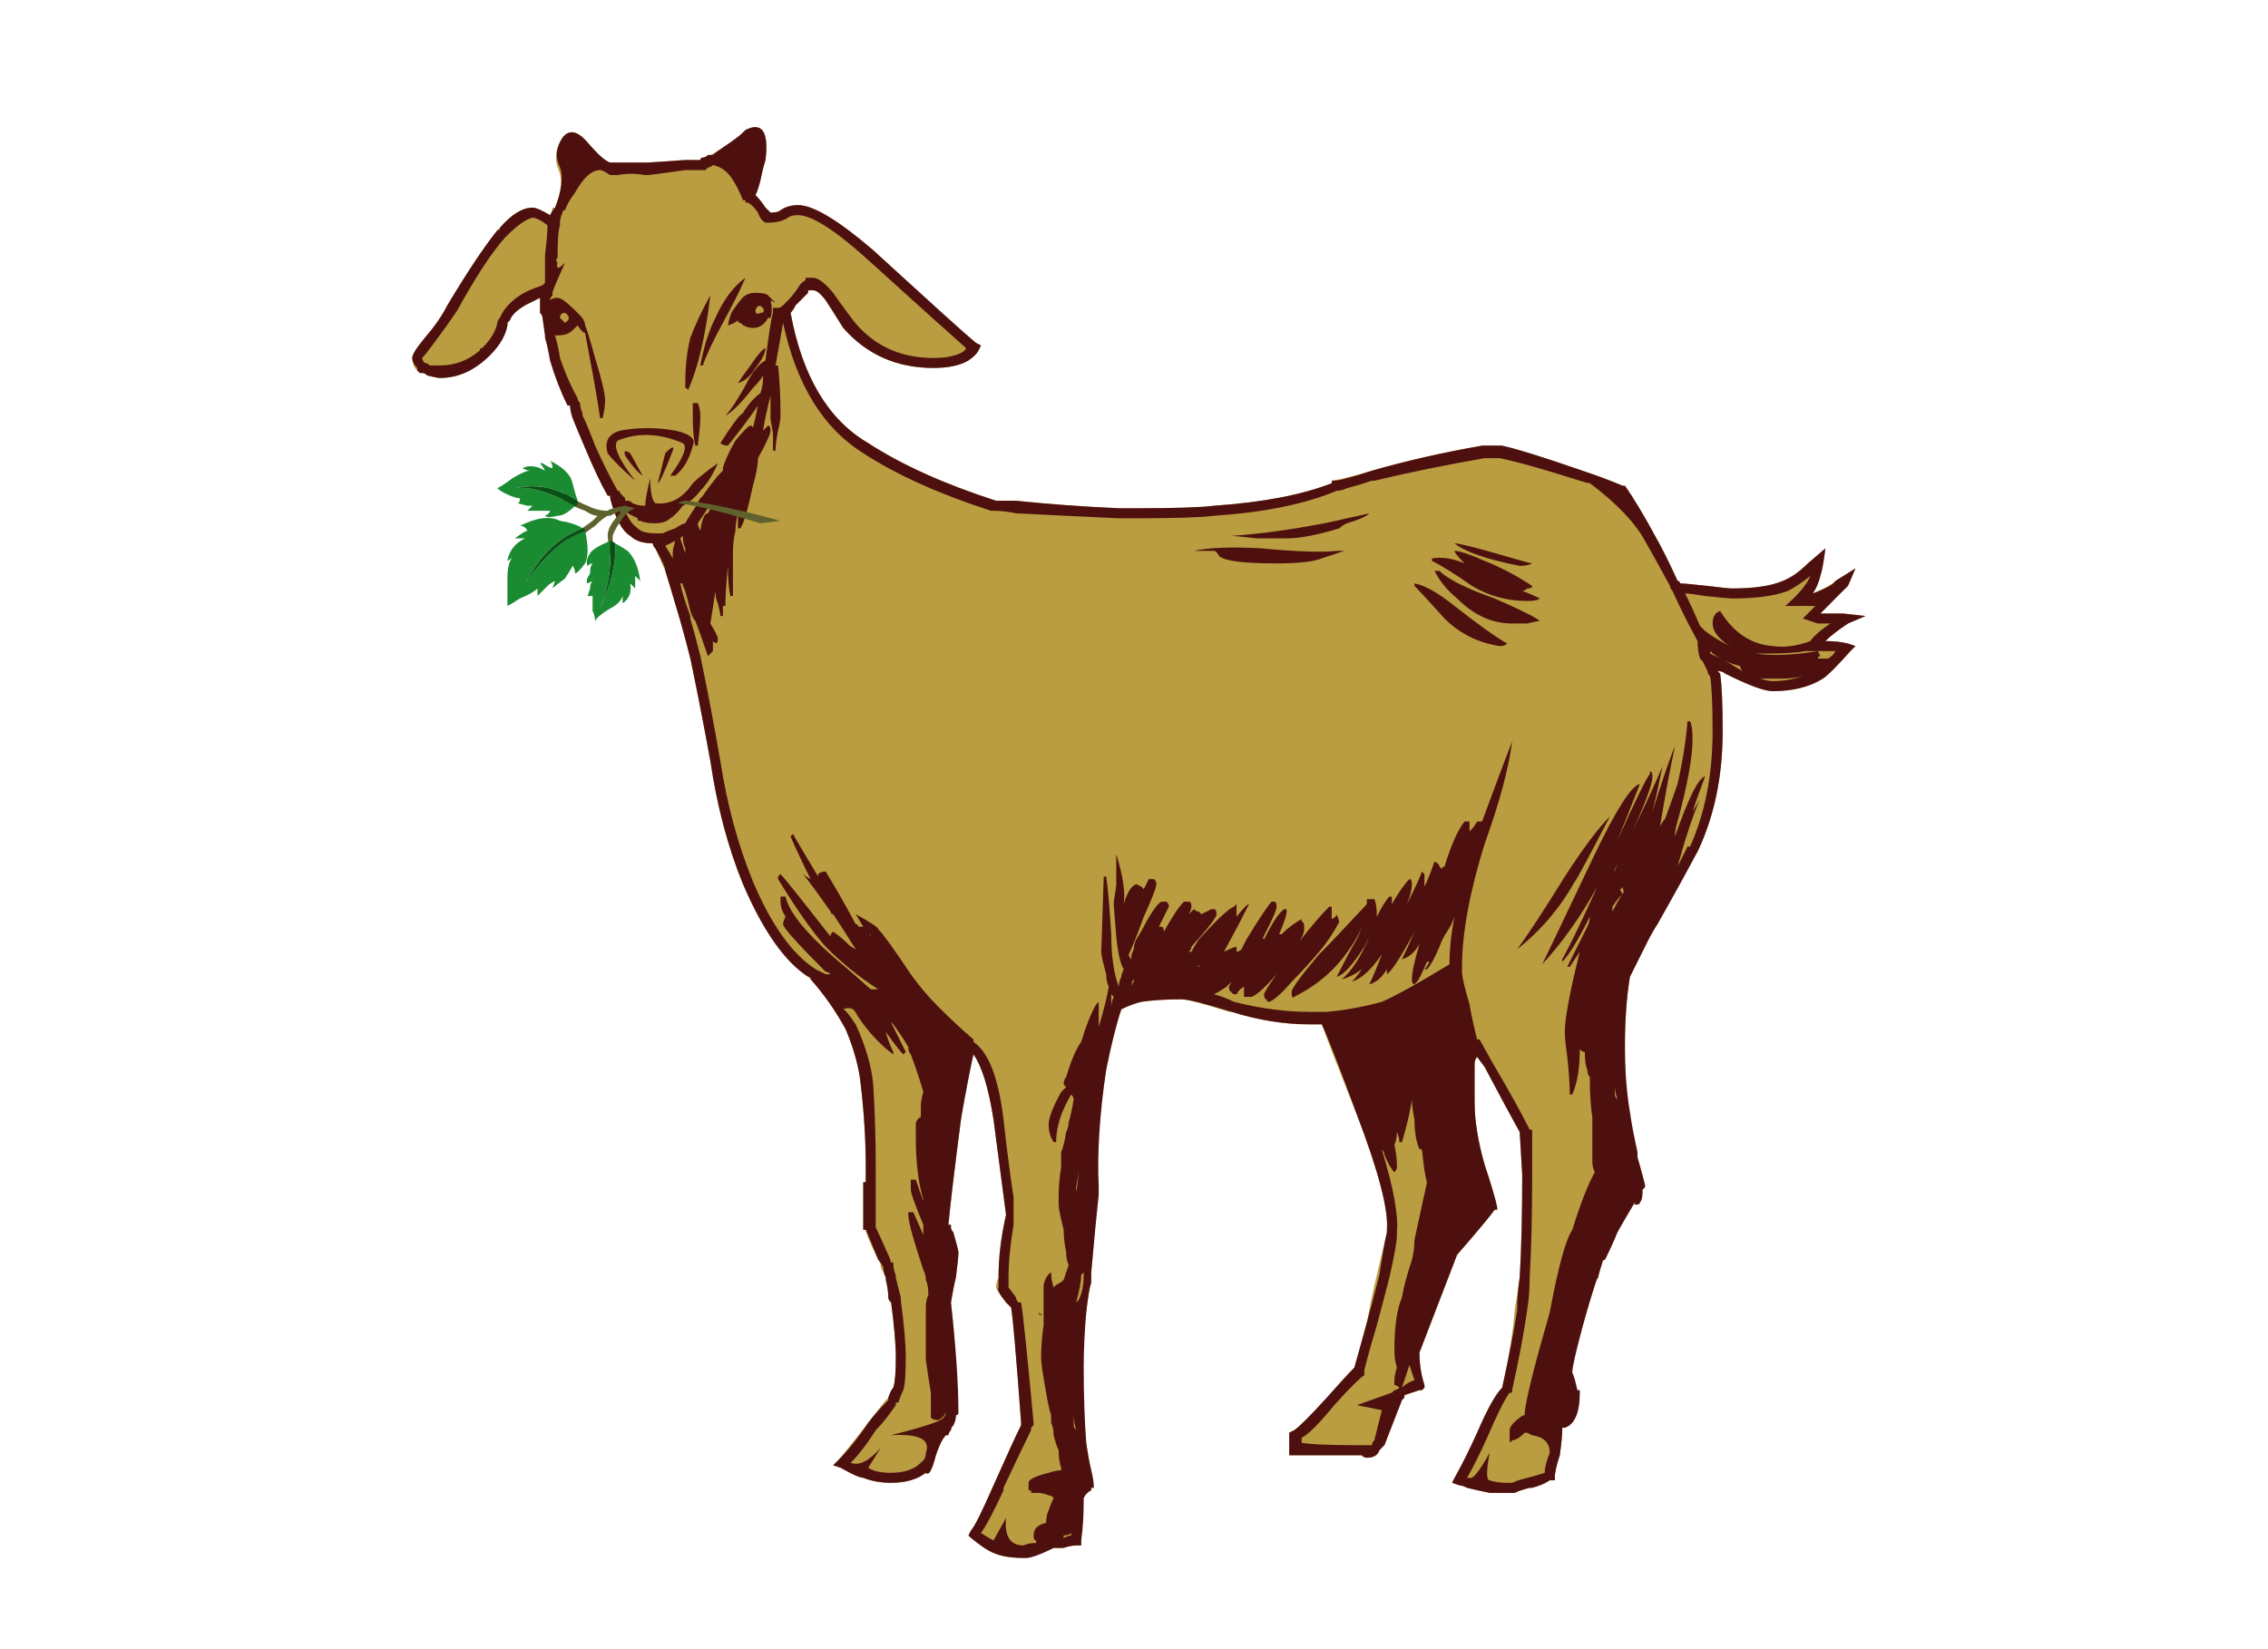 <?xml version='1.0' encoding='utf-8'?>
<svg xmlns="http://www.w3.org/2000/svg" enable-background="new 0 0 550 400" version="1.1" viewBox="0 0 550 400">
		<path d="m414.11 142.12c3.246 0.403 5.067 0.611 5.471 0.611 5.673 0 9.928-0.611 12.759-1.828 2.029-0.807 4.053-2.226 6.076-4.249l4.255-3.649c-0.403 3.24-0.808 5.471-1.217 6.688-0.403 1.62-1.009 3.039-1.821 4.249 2.836-1.21 4.658-2.225 5.471-3.038l4.86-3.039-1.822 4.255c-2.029 1.62-3.441 3.038-4.255 4.255-0.813 0.813-1.619 1.62-2.433 2.433h5.472l5.471 0.605-4.255 1.822c-2.433 1.62-4.255 3.038-5.471 4.254 2.029 0 3.851 0.202 5.471 0.605l1.822 0.611-1.217 1.216c-3.24 3.644-5.465 5.869-6.682 6.682-3.24 2.023-7.293 3.039-12.153 3.039-2.029 0-5.874-1.418-11.547-4.255-0.404-0.403-1.009-0.605-1.822-0.605l0.605 0.605c0.409 2.836 0.611 7.495 0.611 13.975 0 10.942-2.029 20.662-6.077 29.172-3.649 6.076-6.889 11.945-9.726 17.618-0.807 1.216-1.62 2.635-2.427 4.255-1.62 3.239-3.038 6.076-4.255 8.509-0.813 4.86-1.217 10.533-1.217 17.013 0 5.673 0.202 10.937 0.611 15.797 0.808 2.836 1.62 6.076 2.428 9.726v1.211c0.813 2.836 1.418 5.067 1.821 6.688v0.605l-0.605 0.611v0.604c0 1.217-0.201 2.023-0.605 2.434 0 0.403-0.409 0.605-1.216 0.605l-0.611-0.605c-1.211 2.023-2.427 4.456-3.644 7.287-0.813 2.029-1.821 4.254-3.038 6.688-0.403 0-0.605 0.201-0.605 0.605-0.409 1.216-0.813 2.634-1.217 4.254v-0.604c-1.216 3.643-2.433 7.696-3.649 12.152-1.62 6.076-2.629 9.72-3.038 10.937 0.409 0.807 1.015 2.226 1.828 4.255v0.605c0.403 4.859-0.611 7.696-3.038 8.509h-0.611c0 1.62-0.202 3.846-0.605 6.682-0.813 2.434-1.217 4.255-1.217 5.472v0.605h-1.216c-1.217 0.813-2.837 1.418-4.86 1.821-1.62 0.403-2.837 0.813-3.644 1.217h-6.076c-2.029-0.403-3.852-0.813-5.472-1.217-0.813-0.403-1.418-0.605-1.821-0.605l-1.822-0.611 0.605-1.21c1.62-2.837 3.441-6.486 5.472-10.942 2.427-5.667 4.456-9.316 6.076-10.937 1.62-7.293 2.629-13.571 3.038-18.835 0.403-2.433 0.807-5.067 1.211-7.897 0.409-6.89 0.611-15.191 0.611-24.917l-0.611-10.331c-2.023-3.644-4.86-8.907-8.504-15.797l-1.821-2.433c-0.41 0.409-0.611 1.015-0.611 1.827v9.115c0 4.456 0.813 9.518 2.433 15.19 1.62 4.86 2.635 8.302 3.038 10.325v0.611h-0.611c-0.807 1.217-3.845 4.86-9.114 10.937l-9.114 23.7c0 2.831 0.409 5.466 1.216 7.898v0.605l-0.605 0.611h-0.61c-1.211 0.403-2.428 0.807-3.644 1.21v0.611c-0.404 0-0.605 0.202-0.605 0.605l-4.255 10.937h-0.611c0 0.409-0.202 0.813-0.605 1.217-0.403 1.216-1.418 1.821-3.038 1.821-0.813 0-1.217-0.201-1.217-0.605h-17.617v-5.471l1.21-0.605c1.217-0.813 3.852-3.441 7.904-7.898 3.24-3.649 5.465-6.076 6.682-7.293 0.813-2.836 1.821-6.479 3.038-10.937 0.813-4.456 1.62-8.308 2.434-11.547 1.21-5.264 2.023-8.712 2.427-10.331v-0.605c0.403-4.86-2.023-14.177-7.293-27.949-4.86-12.153-7.696-19.446-8.504-21.879h-3.038c-6.076 0-12.354-1.009-18.841-3.038h-0.604c-6.48-2.023-10.331-3.038-11.548-3.038-3.644 0-6.884 0.201-9.72 0.61-1.62 0.404-3.24 1.009-4.86 1.822-1.216 3.644-2.433 8.504-3.649 14.58-2.023 10.942-2.629 20.46-1.822 28.561 0 0.403-0.202 1.015-0.605 1.821 0 3.649-0.403 9.928-1.216 18.841v2.427c-0.403 1.217-0.813 3.649-1.216 7.293-0.807 4.86-1.217 9.316-1.217 13.369 0 6.48 0.41 12.557 1.217 18.229 0.403 2.837 0.813 5.062 1.216 6.682 0 1.62 0.202 2.837 0.605 3.649v0.605h-0.605v0.611h-0.605c-0.409 0.403-0.813 1.009-1.216 1.821h-0.611v11.542h-1.21c-0.813 0-2.029 0.208-3.649 0.611h-1.821c-3.644 1.62-5.875 2.427-6.682 2.427h-0.611c-3.643 0-6.48-0.605-8.503-1.821-0.813-0.403-2.231-1.418-4.254-3.038l-0.611-0.605 0.611-1.217c0.807-0.813 2.635-4.456 5.465-10.937 3.246-7.293 5.471-12.152 6.688-14.586v-0.604c-1.217-16.609-2.029-25.926-2.433-27.956-0.403-0.403-0.807-0.807-1.216-1.21-1.62-2.029-2.427-3.246-2.427-3.649 0-0.808 0.202-1.62 0.605-2.427 0-4.866 0.611-9.928 1.822-15.191-0.807-6.076-1.822-13.773-3.039-23.096-1.21-7.696-2.83-12.96-4.86-15.796-1.216 3.644-2.225 8.913-3.038 15.796-1.62 12.563-2.635 21.066-3.038 25.522h0.611v0.611c0 0.403 0.202 0.807 0.605 1.211h-0.605c1.211 2.836 1.822 4.456 1.822 4.865 0 0.808-0.202 2.831-0.611 6.077-0.404 1.619-0.807 3.643-1.211 6.076 1.211 10.937 1.62 19.85 1.211 26.732v0.611c0 0.808-0.202 1.62-0.605 2.427-0.403 0.404-0.605 0.813-0.605 1.217-0.409 0.403-0.611 0.813-0.611 1.217h-0.605c-0.813 0.807-1.62 2.427-2.433 4.859-0.403 1.62-0.807 2.837-1.216 3.644-0.403 0.813-1.009 1.015-1.822 0.611-1.62 1.62-4.254 2.427-7.898 2.427-2.433 0-4.658-0.403-6.682-1.21-0.813 0-2.634-0.813-5.471-2.434l-1.821-0.604 1.216-1.217c2.023-2.433 4.457-5.471 7.287-9.114 1.216-1.62 2.635-3.442 4.254-5.472l0.611-0.605c0.403-1.216 0.807-2.029 1.21-2.433 0.41-1.217 0.611-3.644 0.611-7.293 0-3.24-0.403-7.898-1.216-13.975v0.611c-0.404-0.409-0.605-0.813-0.605-1.217 0-1.217-0.208-2.635-0.611-4.255v-0.604c-0.403-0.813-0.807-1.62-1.216-2.434 0-0.813-0.202-1.418-0.605-1.821-2.023-4.053-3.038-6.48-3.038-7.293h-0.605v-11.548h0.605v-3.644c0-6.479-0.403-13.168-1.216-20.051-0.404-4.053-1.62-8.51-3.644-13.369-2.433-4.457-5.27-8.51-8.509-12.153l-0.605-0.605c-5.673-3.649-10.937-11.144-15.802-22.483-3.644-8.913-6.278-18.841-7.898-29.777-1.62-8.913-3.24-17.215-4.86-24.911-0.813-3.24-1.62-6.278-2.433-9.115-2.023-6.889-3.24-10.937-3.643-12.153-0.404-0.813-1.217-2.635-2.433-5.471-0.404-0.403-0.605-0.807-0.605-1.216-2.433 0-4.254-0.605-5.471-1.822-2.023-1.217-3.644-4.255-4.86-9.115v-0.605h-0.605c-1.62-2.836-3.441-6.688-5.471-11.547-1.217-2.836-2.226-5.264-3.039-7.293-0.403-1.21-0.605-2.225-0.605-3.038h-0.611c-1.62-3.24-3.038-6.884-4.249-10.937-0.409-2.427-0.813-4.255-1.216-5.465v-0.611l-0.611-4.254c0-0.404-0.202-0.807-0.605-1.21v-3.65c-1.62 0.813-2.836 1.418-3.644 1.822-2.029 1.217-3.448 2.433-4.255 3.649v1.217c-0.813 2.427-2.231 4.86-4.254 7.287h-0.605c-3.246 3.649-7.091 5.471-11.547 5.471-0.404 0-1.418-0.202-3.039-0.605-0.403-0.41-0.813-0.611-1.216-0.611h-0.605l-1.216-1.216c-0.403-0.807-0.605-1.62-0.605-2.427 0-0.813 1.009-2.433 3.039-4.86 2.427-2.836 4.249-5.471 5.465-7.904 4.86-8.1 8.913-14.176 12.153-18.229l0.611-0.605c2.831-3.24 5.465-4.86 7.898-4.86 0.807 0 2.225 0.605 4.254 1.822 0.404-0.813 0.605-1.418 0.605-1.822h0.605c1.62-4.053 1.828-7.293 0.611-9.726-0.813-2.427-0.403-4.86 1.217-7.287 1.62-2.03 3.644-1.62 6.076 1.21 2.427 2.836 4.047 4.457 4.86 4.866h9.115c0.807 0 3.845-0.208 9.115-0.611h4.254c0-0.403 0.202-0.605 0.605-0.605 0.404 0 0.813-0.202 1.217-0.611h0.605c0.813-0.403 1.822-1.009 3.039-1.822 2.433-1.62 4.053-2.836 4.86-3.644l0.611-0.611c4.047-2.023 5.673 0.41 4.86 7.293-0.404 1.217-0.813 2.836-1.217 4.86-0.403 1.62-0.807 2.836-1.216 3.649 0.813 0.807 1.62 1.822 2.433 3.038 0.403 0.403 0.813 0.807 1.216 1.216 1.217 0 2.023-0.208 2.427-0.611 1.216-0.807 2.635-1.217 4.254-1.217 3.649 0 9.726 3.649 18.229 10.942 13.773 12.96 22.081 20.455 24.917 22.478l1.21 0.611-0.605 1.216c-0.404 0.807-1.217 1.62-2.433 2.427-2.023 1.216-4.86 1.822-8.503 1.822-8.913 0-16.206-3.24-21.879-9.72-2.023-3.24-3.442-5.471-4.249-6.682-1.217-1.62-2.231-2.433-3.039-2.433h-1.216v0.605l-3.038 3.038c-0.404 0.813-0.813 1.418-1.217 1.828 2.836 15.393 9.115 25.925 18.835 31.593 8.106 5.269 18.437 9.927 30.993 13.98h4.86c7.697 0.807 16.004 1.418 24.911 1.822h4.255c9.316 0 15.595-0.202 18.841-0.611 11.743-0.807 21.268-2.629 28.555-5.465v-0.611c2.433-0.403 5.673-1.21 9.726-2.427 8.503-2.433 17.416-4.457 26.732-6.077h4.255c4.053 0.807 10.734 2.836 20.051 6.077 3.649 1.216 6.89 2.427 9.727 3.644 2.427 2.836 5.062 6.889 7.897 12.153 1.62 2.836 3.442 6.48 5.472 10.937l0.605 0.611c0.799 1e-3 3.025 0.203 6.668 0.606z" clip-rule="evenodd" fill="#B89C3E" fill-opacity=".988" fill-rule="evenodd"/>
		<path d="m426.87 164.6c1.217 0.404 2.226 0.605 3.038 0.605 2.428 0 4.86-0.404 7.293-1.21-1.62 0.403-3.246 0.605-4.865 0.605h-5.466zm14.58-5.471c-0.403 0-0.605 0.208-0.605 0.611h2.434c0.807-0.403 1.418-1.015 1.821-1.822h-7.293c-2.023 0.404-5.264 0.605-9.72 0.605h-2.433c4.254 0.576 9.316 0.374 15.19-0.605l0.606 1.211zm-18.835 3.649c-0.403-0.403-0.604-0.813-0.604-1.216-1.508-0.374-2.926-0.884-4.255-1.519 0.688 0.344 1.299 0.653 1.821 0.914 1.217 0.807 2.226 1.418 3.038 1.821zm-7.897-4.86v0.605c0.913 0.457 1.821 0.86 2.735 1.216-1.086-0.473-1.994-1.079-2.735-1.821zm-9.115-14.586c-0.403-0.403-0.611-0.813-0.611-1.216-2.427-4.457-4.456-8.1-6.076-10.937-2.427-4.457-6.884-9.115-13.363-13.975-0.409 0-1.217-0.202-2.433-0.611-8.913-2.831-15.394-4.658-19.446-5.465h-3.644c-9.316 1.62-18.229 3.441-26.738 5.465h-0.605c-2.434 0.813-4.457 1.418-6.076 1.828-0.813 0.404-1.62 0.605-2.434 0.605-7.696 3.24-17.618 5.264-29.771 6.077-3.246 0.403-9.524 0.605-18.841 0.605h-4.255c-8.907-0.403-17.214-0.807-24.911-1.21-2.023-0.41-3.851-0.611-5.471-0.611h-0.605c-12.557-4.047-22.888-8.711-30.988-13.975-9.726-6.076-16.206-16.609-19.446-31.599-0.403 2.433-1.015 5.875-1.821 10.331h0.605c0.404 3.644 0.605 7.697 0.605 12.153 0 0.813-0.202 2.023-0.605 3.644-0.403 2.03-0.605 3.649-0.605 4.866h-0.611v-4.255c-0.404-2.029-0.605-3.24-0.605-3.649v-5.465c-0.813 3.24-1.418 6.077-1.822 8.503 0.404-0.403 0.807-0.807 1.21-1.21 0.41 0 0.611 0.403 0.611 1.21 0 0.813-1.015 3.039-3.038 6.688 0 1.62-0.404 3.845-1.216 6.682-1.217 5.673-2.226 9.115-3.039 10.331h-0.605v-3.644c-0.41 1.62-0.611 3.038-0.611 4.249-0.404 1.62-0.605 3.448-0.605 5.471v10.332h-0.611c-0.404-1.62-0.605-4.053-0.605-7.293-0.403 4.053-0.605 7.293-0.605 9.72h-0.611v2.433h-0.605c0-0.404-0.202-1.418-0.611-3.038-0.403-0.813-0.605-1.822-0.605-3.039-0.404 2.836-0.813 5.471-1.217 7.898 1.217 2.029 1.822 3.24 1.822 3.649 0 1.21-0.403 1.418-1.21 0.605v2.433l-1.216 1.21c-1.217-3.644-2.231-6.48-3.039-8.503-0.403-0.403-0.813-1.216-1.216-2.433-0.813-3.643-1.418-5.673-1.822-6.076v-0.605h-0.611c0.41 2.023 1.217 4.658 2.433 7.898v0.605c0.813 2.837 1.62 5.875 2.433 9.115 1.62 7.697 3.24 16.206 4.86 25.522 1.62 10.533 4.255 20.259 7.898 29.166 4.456 10.532 9.518 17.624 15.191 21.268 0.813 0.409 1.62 0.813 2.433 1.216h1.21c-0.404-0.403-0.807-0.604-1.21-0.604-6.89-6.89-10.332-10.735-10.332-11.548 0-0.403 0.202-1.009 0.605-1.822-0.807-1.216-1.216-2.433-1.216-3.644v-1.216h1.216c0.813 3.644 4.658 8.503 11.548 14.58 2.427 2.029 5.465 4.658 9.114 7.903h1.822c-4.456-2.836-8.711-6.284-12.758-10.331-3.246-3.649-7.091-9.114-11.548-16.407v-0.605l0.605-0.611c0.813 0.813 4.866 5.875 12.153 15.191v-0.605l0.611-0.611c1.216 0.813 2.427 1.828 3.643 3.038 0.404 0.41 1.015 0.813 1.822 1.217-2.023-3.24-3.845-6.076-5.465-8.504-0.404 0-0.611-0.207-0.611-0.61-2.831-4.048-5.062-7.086-6.682-9.115 0.403 0.403 1.015 0.813 1.822 1.217-2.024-4.053-3.644-7.495-4.86-10.331l0.605-0.605c0.41 0.807 2.433 4.255 6.077 10.331v-0.611c0.409-0.403 1.015-0.605 1.828-0.605 2.023 3.24 4.456 7.495 7.287 12.759 0.41 0 0.611 0.201 0.611 0.611h1.216l-1.828-3.039c3.649 2.024 5.471 3.24 5.471 3.644 1.217 1.217 3.852 4.86 7.898 10.937 2.029 2.837 4.254 5.472 6.688 7.898 2.831 2.837 5.667 5.472 8.503 7.904v0.605c3.649 2.433 6.077 8.711 7.293 18.834 0.813 7.293 1.62 13.571 2.433 18.841v6.681c-0.813 4.86-1.216 9.115-1.216 12.765v2.427l1.821 2.433c0 0.403 0.202 0.808 0.605 1.217h0.611c0.403 2.023 1.418 11.743 3.038 29.166v0.604l-0.611 0.611v0.605c-1.21 2.433-3.441 7.091-6.682 13.975v0.611c-2.433 5.264-4.254 8.705-5.471 10.325 1.217 0.813 2.231 1.418 3.038 1.828l3.039-5.472c-0.404 4.456 1.015 6.682 4.254 6.682 0.813-0.403 1.822-0.605 3.039-0.605v-0.604c-0.404 0-0.605-0.41-0.605-1.217 0-1.62 1.009-2.635 3.038-3.038 0-1.217 0.202-2.231 0.605-3.038 0.403-1.217 0.813-2.231 1.216-3.039-0.403-0.403-0.813-0.61-1.216-0.61-0.742-0.368-1.65-0.57-2.736-0.605h-1.519v-0.605h-0.605v-1.828c0-0.807 1.62-1.619 4.86-2.427 1.216-0.403 2.231-0.611 3.038-0.611v-0.605c-0.403-1.216-0.605-2.634-0.605-4.254-0.404-0.808-0.813-2.023-1.217-3.644 0-1.217-0.202-2.231-0.605-3.038v-1.822c-0.41-1.217-0.813-3.038-1.217-5.471-0.813-4.457-1.216-7.293-1.216-8.51 0-2.427 0.202-5.062 0.605-7.898v-9.72c0.409-1.62 1.015-2.635 1.828-3.038 0 1.217 0.202 2.427 0.605 3.644l0.605-0.605c0.813-0.403 1.418-0.813 1.828-1.217 0.403-1.216 0.807-2.433 1.21-3.644-0.403-0.813-0.605-1.827-0.605-3.038-0.404-2.029-0.605-3.851-0.605-5.471-0.813-3.24-1.216-5.264-1.216-6.076v-1.822c0-2.433 0.202-4.86 0.605-7.293v-3.644c0.404-0.813 0.813-2.433 1.217-4.865 0.403-0.808 0.605-1.62 0.605-2.428 0.41-1.216 0.813-3.038 1.216-5.471 0-0.403-0.202-0.808-0.605-1.217-2.433 4.053-3.649 7.904-3.649 11.548h-0.605c-0.813-1.217-1.216-2.635-1.216-4.255s1.015-4.255 3.038-7.898c0.404-0.403 0.813-0.813 1.217-1.216l-0.605-0.605c0-0.813 0.202-1.418 0.605-1.822 1.216-4.053 2.433-6.889 3.643-8.509 1.217-4.054 2.433-7.092 3.649-9.115l0.605-0.605v6.077c1.216-4.053 2.029-7.293 2.433-9.727-0.404-0.807-0.611-1.821-0.611-3.038-0.807-2.836-1.21-4.658-1.21-5.465l0.605-18.229h0.605c0.41 2.831 0.813 7.495 1.216 13.975 0 5.264 0.611 9.519 1.822 12.758 0-0.807 0.208-1.619 0.611-2.427 0-0.409 0.202-1.015 0.605-1.827-0.807-1.211-1.418-3.846-1.822-7.898-0.404-4.86-0.605-7.495-0.605-7.898v-0.605c0.404-2.433 0.605-3.851 0.605-4.254v-7.293c1.62 5.263 2.225 9.316 1.822 12.152 0.813-2.836 1.822-4.456 3.038-4.859l1.217 0.604 0.604 0.611c0.41-0.813 0.813-1.62 1.217-2.433h1.217s0.605 0.403 0.605 1.217c0 0.807-1.009 3.441-3.039 7.897-1.619 4.457-2.83 7.495-3.643 9.115 0 0.403 0.202 0.813 0.605 1.216v-0.61c0-0.404 0.208-1.009 0.611-1.822 0-0.807 0.202-1.62 0.605-2.427 0.813-1.217 1.62-2.635 2.433-4.255 1.62-2.837 2.837-4.456 3.644-4.86h1.217s0.605 0.404 0.605 1.211l-2.428 4.866h0.605c0.403 0 0.611 0.403 0.611 1.21 2.023-3.644 3.644-6.076 4.86-7.287h1.216c0.404 0 0.605 0.404 0.605 1.211 0 0.409-0.201 1.015-0.605 1.827 0.404-0.409 0.808-0.813 1.211-1.216 0.409 0.403 0.813 0.605 1.217 0.605l0.611 0.61c0.807-0.409 1.619-0.813 2.427-1.216h0.611c0.403 0 0.604 0.403 0.604 1.216 0 0.808-2.023 3.442-6.076 7.898 0 0.403-0.201 0.808-0.605 1.217h0.605c0.403-0.813 1.015-1.828 1.822-3.038 4.456-4.866 7.293-7.495 8.509-7.904l0.605-0.605v3.038c1.62-2.023 2.635-3.038 3.038-3.038-1.62 3.24-3.644 7.092-6.076 11.548 1.62-0.813 2.635-1.217 3.038-1.217v1.217c0.403 0 0.813-0.208 1.217-0.611 0.403-0.807 0.813-1.62 1.216-2.427 3.24-5.27 5.264-8.308 6.077-9.115h0.604c0.404 0 0.611 0.404 0.611 1.211 0 0.789-1.115 3.323-3.347 7.596l0.309 0.309c2.023-4.053 3.644-6.486 4.86-7.293h0.605v0.605c0 0.813-0.605 2.635-1.822 5.471h0.605c1.62-1.62 3.246-2.836 4.866-3.649v0.611c0.403 0 0.604 0.403 0.604 1.217v0.604c0 0.813-0.403 1.822-1.216 3.039 2.836-3.644 5.27-6.48 7.293-8.51h0.605v3.038c0.813-0.403 1.216-0.807 1.216-1.211l0.611 1.822c-1.217 2.427-2.836 4.86-4.866 7.293-2.427 2.83-4.658 5.264-6.682 7.287-2.433 2.836-4.255 4.456-5.471 4.865-0.403 0-0.605-0.207-0.605-0.61-0.403 0-0.605-0.404-0.605-1.217 0-0.403 1.009-2.023 3.038-4.86-2.836 3.24-4.865 5.068-6.076 5.472h-1.827v-2.434c-0.808 0.404-1.419 1.016-1.822 1.822-0.807 0-1.217-0.202-1.217-0.605-0.403 0-0.604-0.403-0.604-1.217l0.604-1.216c-0.403 0.409-0.807 0.813-1.21 1.216-1.217 0.813-2.231 1.419-3.038 1.822 1.62 0.409 3.239 1.015 4.859 1.827 6.48 1.62 12.557 2.428 18.229 2.428h4.255c4.456-0.403 8.907-1.217 13.363-2.428 3.649-1.619 9.115-4.658 16.407-9.114 0-3.649 0.404-7.494 1.217-11.548-0.403 1.217-1.015 2.434-1.821 3.644-0.813 1.217-1.419 2.434-1.822 3.649-1.216 2.837-2.231 4.658-3.038 5.466h-0.611c0.403-0.404 0.813-1.009 1.217-1.822h-0.605c-1.217 2.837-2.029 4.457-2.433 4.86l-0.605 0.611c-0.409 0-0.611-0.404-0.611-1.217 0-1.62 0.611-4.456 1.822-8.51-1.211 2.03-2.629 3.246-4.249 3.649 0.807-1.619 1.821-3.851 3.038-6.688-3.246 6.077-5.472 9.524-6.688 10.331v-1.216c-1.217 2.029-2.635 3.245-4.255 3.649 0.813-1.62 1.828-4.054 3.038-7.293-2.427 3.644-4.86 5.874-7.287 6.682 0.808-0.808 1.62-1.822 2.427-3.038-1.619 1.216-3.239 2.029-4.859 2.433 2.433-2.023 4.658-5.471 6.682-10.331-0.403 0.813-0.807 1.62-1.211 2.433-2.836 4.457-5.067 6.884-6.688 7.293 2.029-4.053 3.649-7.091 4.86-9.114 0.409-0.813 0.813-1.828 1.216-3.038-0.807 2.023-1.821 3.845-3.038 5.465-3.239 4.86-7.696 8.711-13.369 11.548-0.403 0.403-0.605 0-0.605-1.217 0-0.813 2.226-3.851 6.682-9.114 2.434-2.434 6.284-6.48 11.548-12.153v-1.217h1.822c0.403 0.813 0.611 2.231 0.611 4.255 1.21-2.433 2.225-4.053 3.038-4.859h0.604v1.821c1.62-2.836 3.039-4.859 4.255-6.076 0.403 0 0.605 0.403 0.605 1.217 0 1.216-0.403 2.836-1.217 4.859 2.03-4.053 3.246-6.682 3.649-7.898l0.605 0.605v3.038c0.813-1.62 1.62-3.644 2.434-6.076 0.807 0.403 1.216 0.813 1.216 1.217l0.605 0.605c0-0.404 0.202-0.605 0.605-0.605 1.62-5.264 3.246-8.913 4.865-10.937h1.211v2.426c0.813-0.807 1.418-1.62 1.828-2.427h1.21c2.837-7.697 5.27-14.183 7.293-19.446-0.807 6.48-3.038 14.788-6.682 24.911-3.649 11.75-5.471 21.678-5.471 29.777v1.217c0 1.216 0.61 3.845 1.821 7.897 0.409 2.434 1.015 5.264 1.828 8.51h0.604l3.039 5.465c4.053 6.89 7.091 12.354 9.114 16.408h0.605v10.937c0 9.726-0.202 18.027-0.605 24.917 0 2.83-0.202 5.465-0.605 7.897-0.813 5.673-2.029 12.153-3.649 19.446v0.605h-0.605c-1.216 1.619-3.038 5.263-5.471 10.937-1.62 3.649-3.24 6.889-4.86 9.726h0.605c0.813 0.403 2.433-1.62 4.866-6.076-0.813 4.456-0.813 6.682 0 6.682 1.21 0.403 2.629 0.604 4.248 0.604h1.217c0.813-0.403 2.029-0.807 3.649-1.21 1.62-0.409 3.038-0.813 4.249-1.217 0-1.217 0.409-2.836 1.217-4.859 0-2.434-1.419-3.852-4.255-4.255l-1.211-0.611h-0.611c-1.216 1.217-2.225 1.827-3.038 1.827-0.403 0.808-0.605 0.605-0.605-0.61v-1.822c0-0.813 0.808-1.821 2.428-3.038 0.409-0.403 0.813-0.605 1.216-0.605v-0.611c0.403-3.644 2.434-11.749 6.077-24.306 2.029-10.937 3.851-17.618 5.471-20.051 2.023-6.48 3.846-11.139 5.465-13.975-0.403-0.813-0.604-1.62-0.604-2.434v-10.935c-0.403-2.434-0.605-5.674-0.605-9.721-0.409-0.409-0.611-1.015-0.611-1.827-0.403-0.808-0.605-2.226-0.605-4.249-0.403 0-0.813-0.208-1.216-0.611 0 4.457-0.605 8.106-1.822 10.937h-0.611c0-2.427-0.201-5.465-0.605-9.114-0.403-2.831-0.604-4.86-0.604-6.077 0-3.239 1.21-9.72 3.644-19.439-0.813 1.211-1.62 2.427-2.434 3.644h-0.605l4.86-9.72c0.403-0.813 0.611-1.62 0.611-2.434-2.837 5.673-5.067 9.316-6.688 10.937v-0.605c2.029-3.649 4.859-9.518 8.509-17.624-4.053 7.293-8.509 13.571-13.369 18.841 0.813-1.62 5.062-10.533 12.758-26.738 5.27-10.937 8.913-16.61 10.942-17.013-2.184 5.572-4.005 10.129-5.471 13.672 4.521-9.993 7.156-15.358 7.898-16.105v-0.605c0.403 0 0.611 0.403 0.611 1.216 0 1.762-1.62 6.219-4.866 13.363 3.364-6.937 5.798-12.206 7.293-15.796-0.808 4.053-1.62 7.697-2.427 10.937 2.83-8.913 4.658-14.176 5.465-15.796-1.063 4.759-2.278 11.239-3.644 19.446 0.403-0.813 0.807-1.418 1.217-1.828 1.21-3.24 2.225-6.077 3.038-8.503 1.21-5.27 2.023-10.331 2.427-15.191h0.611c0.403 0.807 0.605 2.226 0.605 4.255 0 4.457-1.217 11.138-3.644 20.051-0.409 1.216-0.611 2.427-0.611 3.644 3.24-9.316 5.673-14.177 7.293-14.58-1.217 3.24-2.226 6.076-3.038 8.503 0.813-1.216 1.418-2.225 1.821-3.038-1.62 3.649-3.441 9.115-5.465 16.408 0.807-1.62 1.62-3.24 2.427-4.86h0.611c3.644-8.106 5.465-17.422 5.465-27.955 0-6.48-0.201-10.937-0.604-13.363-0.404-0.41-0.611-0.813-0.611-1.217-0.403-0.813-0.808-1.62-1.211-2.433l-0.611-0.605c-0.403-1.216-0.605-2.635-0.605-4.255-2.428-4.467-4.451-8.52-6.071-12.164zm9.719 7.899c0-1.62 0.611-2.635 1.822-3.039 3.246 5.27 7.494 8.106 12.764 8.51 2.837 0.403 5.875 0 9.115-1.217 0.807-1.216 2.427-2.634 4.859-4.254h-3.038l-3.644-1.217 3.038-3.038h-7.293c3.24-2.831 5.264-5.263 6.077-7.287-2.029 1.62-3.852 2.831-5.472 3.644-3.239 1.217-7.696 1.822-13.369 1.822-0.807 0-3.038-0.202-6.682-0.605-2.433-0.404-4.053-0.611-4.86-0.611 1.217 2.433 2.428 5.067 3.644 7.904 0.403 0.403 0.813 0.807 1.217 1.21 1.62 1.216 3.24 2.231 4.86 3.038 0.367 0.202 0.777 0.403 1.216 0.611-0.932-0.528-1.744-1.14-2.433-1.822-1.209-1.216-1.821-2.433-1.821-3.649zm-1.216-9.115c3.246 0.403 5.27 0.611 6.076 0.611 5.27 0 9.322-0.611 12.153-1.828 2.029-0.807 4.053-2.226 6.076-4.249l4.255-3.649c-0.403 3.24-0.808 5.471-1.217 6.688-0.403 1.62-1.009 3.039-1.821 4.249 3.239-1.21 5.067-2.225 5.471-3.038l4.86-3.039-1.822 4.255-4.255 4.255c-0.813 0.813-1.619 1.62-2.433 2.433h5.472l5.471 0.605-4.255 1.822c-2.433 1.62-4.255 3.038-5.471 4.254 2.029 0 3.851 0.202 5.471 0.605l1.822 0.611-1.217 1.216c-3.24 3.644-5.465 5.869-6.682 6.682-3.24 2.023-7.293 3.039-12.153 3.039-2.029 0-5.874-1.418-11.547-4.255-0.404-0.403-1.009-0.605-1.822-0.605l0.605 0.605c0.409 2.836 0.611 7.495 0.611 13.975 0 10.942-2.029 20.662-6.077 29.172-3.239 6.076-6.479 11.945-9.726 17.618-0.807 1.216-1.62 2.635-2.427 4.255-1.62 3.239-3.038 6.076-4.255 8.509-0.813 4.86-1.217 10.533-1.217 17.013 0 5.673 0.404 10.937 1.217 15.797 0.403 2.836 1.015 6.076 1.822 9.726v1.211c0.813 2.836 1.418 5.067 1.821 6.688v0.605l-0.605 0.611v0.604c0 1.217-0.201 2.023-0.605 2.434 0 0.403-0.409 0.605-1.216 0.605v-0.605c-1.217 2.023-2.635 4.456-4.255 7.287-0.813 2.029-1.821 4.254-3.038 6.688-0.403 0-0.605 0.201-0.605 0.605-0.409 1.216-0.813 2.634-1.217 4.254v-0.604c-1.216 3.643-2.433 7.696-3.649 12.152-1.62 6.076-2.427 9.72-2.427 10.937 0.403 0.807 0.807 2.226 1.217 4.255h0.605v0.605c0 4.859-1.217 7.696-3.644 8.509h-0.611c0 1.62-0.202 3.846-0.605 6.682-0.813 2.434-1.217 4.255-1.217 5.472v0.605h-1.216c-1.217 0.813-2.635 1.418-4.255 1.821h-0.605c-1.62 0.403-2.837 0.813-3.644 1.217h-6.076c-2.029-0.403-3.852-0.813-5.472-1.217-0.813-0.403-1.418-0.605-1.821-0.605l-1.822-0.611 0.605-1.21c1.62-2.837 3.441-6.486 5.472-10.942 2.427-5.667 4.456-9.316 6.076-10.937 1.62-7.293 2.83-13.571 3.644-18.835 0-2.433 0.201-5.067 0.605-7.897 0.409-6.89 0.611-15.191 0.611-24.917l-0.611-10.331c-2.023-3.644-4.86-8.907-8.504-15.797l-1.821-2.433c-0.41 0.409-0.611 1.015-0.611 1.827v9.115c0 4.456 0.813 9.518 2.433 15.19 1.62 4.86 2.635 8.302 3.038 10.325v0.611h-0.611c-0.807 1.217-3.845 4.86-9.114 10.937l-9.114 23.7c0 2.831 0.409 5.466 1.216 7.898v0.605l-0.605 0.611h-0.61c-1.211 0.403-2.428 0.807-3.644 1.21v0.611l-0.605 0.605-4.255 10.937c-0.403 0.409-0.813 0.813-1.217 1.217-0.403 1.216-1.418 1.821-3.038 1.821-0.403 0-0.813-0.201-1.217-0.605h-17.617v-5.471l1.21-0.605c1.217-0.813 3.852-3.441 7.904-7.898 3.24-3.649 5.465-6.076 6.682-7.293 0.813-2.836 1.821-6.479 3.038-10.937 1.217-4.456 2.226-8.308 3.038-11.547 0.813-5.264 1.419-8.712 1.822-10.331v-0.605c0.403-4.86-2.023-14.177-7.293-27.949-4.457-12.153-7.287-19.446-8.504-21.879h-3.038c-6.076 0-12.354-1.009-18.841-3.038-6.479-2.023-10.532-3.038-12.152-3.038-3.644 0-6.884 0.201-9.72 0.61-1.62 0.404-3.24 1.009-4.86 1.822-1.216 3.644-2.433 8.504-3.649 14.58-1.62 10.942-2.225 20.46-1.822 28.561v1.821c-0.403 3.649-1.009 9.928-1.822 18.841v2.427c-0.403 1.217-0.813 3.649-1.216 7.293-0.404 4.86-0.605 9.316-0.605 13.369 0 6.48 0.202 12.557 0.605 18.229 0.403 2.837 0.813 5.062 1.216 6.682s0.605 2.837 0.605 3.649v0.605h-0.605v0.611c-0.813 0.403-1.418 1.009-1.822 1.821v0.605c0 3.649-0.202 6.89-0.611 9.727v1.21h-1.21c-0.813 0-1.828 0.208-3.038 0.611h-2.433c-3.24 1.62-5.471 2.427-6.682 2.427h-0.611c-3.643 0-6.48-0.605-8.503-1.821-0.813-0.403-2.231-1.418-4.254-3.038l-0.611-0.605 0.611-1.217c0.807-0.813 2.635-4.456 5.465-10.937 3.246-7.293 5.471-12.152 6.688-14.586v-0.604c-1.217-16.609-2.029-25.926-2.433-27.956-0.403-0.403-0.807-0.807-1.216-1.21-1.62-2.029-2.226-3.246-1.822-3.649v-2.427c0-4.866 0.611-9.928 1.822-15.191-0.807-6.076-1.822-13.773-3.039-23.096-1.21-7.696-2.83-12.96-4.86-15.796-0.807 3.644-1.822 8.913-3.038 15.796-1.62 12.563-2.635 21.066-3.038 25.522h0.611v0.611c0 0.403 0.202 0.807 0.605 1.211 0.813 2.836 1.216 4.456 1.216 4.865 0 0.808-0.202 2.831-0.611 6.077-0.404 1.619-0.807 3.643-1.211 6.076 1.211 10.937 1.822 19.85 1.822 26.732 0 0.403-0.202 0.611-0.611 0.611 0 0.808-0.202 1.62-0.605 2.427-0.403 0.404-0.605 0.813-0.605 1.217-0.409 0.403-0.611 0.813-0.611 1.217h-0.605c-0.813 0.807-1.62 2.427-2.433 4.859-0.403 1.62-0.807 2.837-1.216 3.644-0.403 0.813-0.807 1.015-1.21 0.611-2.029 1.62-4.866 2.427-8.509 2.427-2.433 0-4.658-0.403-6.682-1.21-0.813 0-2.634-0.813-5.471-2.434l-1.821-0.604 1.216-1.217c2.427-2.433 4.86-5.471 7.287-9.114 1.216-1.62 2.836-3.442 4.866-5.472v-0.605c0.403-1.216 0.807-2.029 1.21-2.433 0.41-1.217 0.611-3.644 0.611-7.293 0-3.24-0.403-7.898-1.216-13.975v0.611c-0.404-0.409-0.605-0.813-0.605-1.217 0-1.217-0.208-2.635-0.611-4.255v-0.604c-0.403-0.813-0.605-1.62-0.605-2.434-0.404-0.813-0.813-1.418-1.217-1.821-1.62-4.053-2.635-6.48-3.038-7.293h-0.605v-11.548h0.605v-3.644c0-6.479-0.403-13.168-1.216-20.051-0.404-4.053-1.62-8.51-3.644-13.369-2.433-4.457-5.27-8.51-8.509-12.153 0-0.403-0.202-0.605-0.605-0.605-5.673-3.649-10.937-11.144-15.802-22.483-3.644-8.913-6.278-18.841-7.898-29.777-1.62-8.913-3.24-17.215-4.86-24.911-0.813-3.24-1.62-6.278-2.433-9.115-2.023-6.889-3.24-10.937-3.643-12.153 0-0.813-0.813-2.635-2.433-5.471-0.404-0.403-0.605-0.807-0.605-1.216-2.433 0-4.254-0.605-5.471-1.822-2.023-1.217-3.644-4.255-4.86-9.115v-0.605h-0.605c-1.62-2.836-3.441-6.688-5.471-11.547-1.217-2.836-2.226-5.264-3.039-7.293-0.403-1.21-0.605-2.225-0.605-3.038h-0.611c-1.62-3.24-3.038-6.884-4.249-10.937-0.409-2.427-0.813-4.255-1.216-5.465v-0.611l-0.611-4.254c0-0.404-0.202-0.807-0.605-1.21v-3.65c-1.62 0.813-2.836 1.418-3.644 1.822-2.029 1.217-3.246 2.433-3.649 3.649l-0.605 0.605v0.611c-0.403 2.427-1.822 4.86-4.254 7.287-3.644 3.649-7.697 5.471-12.153 5.471-0.404 0-1.418-0.202-3.039-0.605-0.403-0.41-0.813-0.611-1.216-0.611h-0.605l-0.611-0.605v-0.611c-0.807-0.807-1.211-1.62-1.211-2.427 0-0.813 1.009-2.433 3.039-4.86 2.427-2.836 4.249-5.471 5.465-7.904 4.86-8.1 8.913-14.176 12.153-18.229 0.403 0 0.611-0.202 0.611-0.605 2.831-3.24 5.465-4.86 7.898-4.86 0.807 0 2.225 0.605 4.254 1.822 0.404-0.813 0.807-1.418 1.211-1.822 1.62-4.053 2.029-7.293 1.216-9.726-1.216-2.427-1.009-4.86 0.611-7.287 1.62-2.03 3.644-1.62 6.076 1.21 2.427 2.836 4.249 4.457 5.465 4.866h9.115c0.403 0 3.442-0.208 9.115-0.611h3.649c0-0.403 0.202-0.605 0.605-0.605 0.404 0 0.813-0.202 1.217-0.611h1.216c0.403-0.403 1.21-1.009 2.427-1.822 2.433-1.62 4.053-2.836 4.86-3.644l0.611-0.611c4.047-2.023 5.673 0.41 4.86 7.293-0.404 1.217-0.813 2.836-1.217 4.86-0.403 1.62-0.807 2.836-1.216 3.649 0.813 0.807 1.62 1.822 2.433 3.038 0.403 0.403 0.813 0.807 1.216 1.216 1.217 0 2.023-0.208 2.427-0.611 1.216-0.807 2.635-1.217 4.254-1.217 3.649 0 9.726 3.649 18.229 10.942 14.182 12.96 22.484 20.455 24.917 22.478l1.21 0.611-0.605 1.216c-0.404 0.807-1.217 1.62-2.433 2.427-2.023 1.216-4.86 1.822-8.503 1.822-8.913 0-16.206-3.24-21.879-9.72-2.023-3.24-3.442-5.471-4.249-6.682-1.217-1.62-2.231-2.433-3.039-2.433h-1.216v0.605l-3.038 3.038c-0.404 0.813-0.813 1.418-1.217 1.828 2.836 15.393 9.115 25.925 18.835 31.593 8.106 5.269 18.437 9.927 30.993 13.98h4.86c7.697 0.807 16.004 1.418 24.911 1.822h4.255c9.316 0 15.595-0.202 18.841-0.611 11.743-0.807 21.268-2.629 28.555-5.465v-0.611c1.216 0 2.433-0.202 3.649-0.605 1.619-0.404 3.643-1.015 6.076-1.822 8.503-2.433 17.416-4.457 26.732-6.077h4.866c3.644 0.807 10.123 2.836 19.439 6.077 3.649 1.216 6.89 2.427 9.727 3.644h0.604c2.03 2.836 4.457 6.889 7.293 12.153 1.62 2.836 3.442 6.48 5.472 10.937 0.403 0 0.605 0.208 0.605 0.611 0.81 2e-3 3.036 0.204 6.679 0.607zm-53.471-8.503c6.89 2.023 10.533 3.038 10.937 3.038-0.808 0.404-1.822 0.605-3.038 0.605-8.101-1.62-13.364-3.442-15.797-5.471 0.813 0 3.441 0.611 7.898 1.828zm-11.542 4.86c2.023 2.023 6.48 4.255 13.363 6.682 6.486 2.836 10.13 4.658 10.942 5.471-0.409 0-1.418 0.202-3.038 0.605h-3.649c-4.859 0-9.316-2.023-13.369-6.077-2.427-2.023-4.249-4.254-5.465-6.682h1.216zm-6.076 3.038c2.427 0.404 5.667 2.226 9.72 5.465 5.673 4.457 9.928 7.495 12.758 9.115-0.403 0.41-1.008 0.611-1.821 0.611-5.264-0.813-9.72-3.039-13.369-6.688-3.644-4.047-6.076-6.682-7.287-7.898v-0.605zm4.249-6.076c2.433-0.404 5.067 0 7.903 1.216-1.619-1.62-2.433-2.635-2.433-3.038 1.217 0 3.644 0.807 7.293 2.427 4.047 1.62 7.898 3.649 11.542 6.077 0 0.403-0.403 0.611-1.211 0.611-0.409 0.403-0.813 0.605-1.216 0.605 1.216 0.404 2.634 1.015 4.254 1.822-0.409 0.404-1.418 0.611-3.038 0.611-4.866 0-9.322-1.216-13.369-3.649-4.053-2.836-7.293-4.86-9.726-6.077v-0.605zm44.967 74.133c-0.214 0.415-0.415 0.818-0.605 1.211-0.112 0.338-0.214 0.641-0.309 0.913 0.369-0.694 0.671-1.4 0.914-2.124zm1.52 6.682l-0.303-1.217c0 0.404-0.202 0.611-0.611 0.611l0.611 1.211c0.154-0.148 0.255-0.356 0.303-0.605zm-2.736 4.86c0.813-1.62 1.62-3.039 2.434-4.255-0.813 0.813-1.62 1.827-2.434 3.038v1.217zm-23.089 9.115c2.433-3.24 6.278-9.114 11.548-17.618 4.456-6.89 8.1-11.75 10.937-14.586-5.27 10.13-8.106 15.393-8.51 15.797-3.644 6.485-8.302 11.951-13.975 16.407zm-190.19-154.95c0.807-1.217 1.418-2.023 1.822-2.427 0.813-1.216 2.023-1.828 3.644-1.828s2.635 0.208 3.038 0.611c0.41 0.403 0.813 0.807 1.217 1.216l0.611 0.605-1.217-0.605c0.404 1.62 0.404 3.039 0 4.249h-0.611c-0.807 1.62-2.023 2.433-3.643 2.433-1.217 0-2.226-0.403-3.039-1.216-0.403 0-0.605-0.202-0.605-0.605-0.41 0.404-1.217 0.807-2.433 1.217 0.403-2.03 0.813-3.246 1.216-3.65zm-40.714 0.612c-0.813 0-1.216 0.403-1.216 1.21l1.216 1.216c1.217-0.807 1.217-1.62 0-2.426zm-7.897-23.096c-1.62 0.41-3.649 1.828-6.077 4.255l-0.611 0.611c-3.24 3.644-7.085 9.518-11.542 17.618-1.62 2.433-3.649 5.27-6.076 8.509-1.217 1.62-2.03 2.635-2.433 3.038 0 0.404 0.202 0.807 0.611 1.217 0.403 0 0.807 0.202 1.21 0.605h2.433c3.643 0 6.889-1.216 9.72-3.644 0-0.409 0.208-0.611 0.611-0.611 2.023-2.024 3.24-4.047 3.644-6.077 0-0.403 0.202-0.807 0.611-1.216 0.807-2.023 2.427-3.845 4.86-5.465 1.216-0.813 3.038-1.62 5.465-2.433l0.611-0.605v-6.688c0.404-3.24 0.605-5.667 0.605-7.287-1.619-1.216-2.835-1.827-3.642-1.827zm103.9 32.815c0.813-0.403 1.216-0.813 1.216-1.216-3.24-2.836-11.34-10.124-24.306-21.873-7.696-6.889-13.167-10.331-16.408-10.331-1.216 0-2.023 0.202-2.427 0.605-1.217 0.813-2.836 1.217-4.866 1.217h-0.605c-0.813-0.404-1.418-1.217-1.822-2.427-0.813-1.216-1.62-2.029-2.433-2.433h-0.605v-0.605h-0.611c-0.807-2.029-1.62-3.649-2.427-4.866-1.216-2.024-2.836-3.24-4.86-3.644-0.409 0.403-0.813 0.605-1.216 0.605l-0.611 0.611h-4.86c-5.673 0.807-8.711 1.216-9.115 1.216h-0.605c-2.433-0.409-4.658-0.409-6.688 0h-1.822c-1.216-0.813-2.023-1.216-2.427-1.216-2.03 0-4.053 1.822-6.077 5.465-1.216 1.62-2.029 3.038-2.433 4.255-0.403 0-0.605 0.202-0.605 0.611-0.41 0.807-0.611 1.62-0.611 2.427v0.611c-0.403 1.21-0.605 3.845-0.605 7.898-0.403 0.403-0.403 0.807 0 1.216-0.403 1.62 0.202 1.62 1.822 0-2.023 4.457-3.038 6.884-3.038 7.287v0.611c-0.403 0.403-0.605 0.807-0.605 1.216 0.404-0.409 1.009-0.611 1.822-0.611 0.807 0 2.226 1.015 4.255 3.039 0.403 0.403 0.807 0.813 1.21 1.216 0.813 0.813 1.217 1.62 1.217 2.433 0.403 0.807 1.216 3.441 2.433 7.898 1.62 5.264 2.427 8.711 2.427 10.331 0 1.211-0.202 2.629-0.605 4.249h-0.605c-0.41-2.831-1.015-6.48-1.828-10.937l-1.821-9.72c-0.404 0-1.009-0.611-1.822-1.822l-1.217 1.21c-0.807 0.813-2.023 1.216-3.644 1.216h-0.611c0.409 1.217 0.813 3.039 1.216 5.471 1.216 3.644 2.635 6.884 4.255 9.72 0 0.403 0.202 0.813 0.605 1.216 0 0.813 0.208 1.62 0.611 2.433v0.605c0.807 1.62 1.822 4.053 3.038 7.293 2.023 4.457 3.845 8.1 5.465 10.937 0.41 0 0.611 0.202 0.611 0.605l1.216 1.216v0.611h0.605c0.403 0 0.813 0.202 1.216 0.605 0.807 0.404 1.822 0.605 3.038 0.605 0-1.21 0.404-3.442 1.217-6.682 0 3.24 0.403 5.263 1.21 6.076 3.649 0.404 6.688-1.216 9.115-4.86 1.216-1.216 3.246-2.836 6.076-4.86-1.21 2.831-2.628 5.062-4.249 6.682-1.217 1.62-2.635 2.836-4.255 3.644-1.216 1.62-2.231 2.635-3.038 3.038-0.813 0.813-2.029 1.217-3.649 1.217s-2.831-0.202-3.644-0.605h-0.605v-0.611c-0.813-0.403-1.62-0.807-2.433-1.21 0-0.41-0.202-0.611-0.605-0.611 0.807 2.03 1.822 3.442 3.038 4.255 0.807 0.813 2.226 1.216 4.249 1.216h1.828c0.807-0.403 1.822-0.813 3.038-1.216 1.21-0.813 2.023-1.216 2.427-1.216 0.403-0.807 1.418-2.427 3.038-4.86 0-0.403 0.403-1.015 1.216-1.822 0.813-1.216 2.024-2.836 3.644-4.86 0.41-0.409 0.813-0.813 1.217-1.216v-0.611c0.403-1.62 1.418-3.845 3.038-6.682 2.029-2.433 3.24-3.644 3.649-3.644 0.403 0 0.605 0.202 0.605 0.605 0.403-1.62 0.813-3.442 1.216-5.471-1.62 2.433-4.053 5.673-7.293 9.726-0.813 0-1.418-0.202-1.822-0.611 2.836-4.457 4.658-6.884 5.465-7.287 1.216-2.03 2.635-3.649 4.254-4.866 0.404-1.21 0.611-2.225 0.611-3.038v-1.21c-0.409 0.807-1.216 1.822-2.433 3.038-2.837 3.644-5.062 5.869-6.682 6.682 1.211-1.216 2.831-3.644 4.86-7.293 1.62-3.24 3.24-5.263 4.86-6.076 0.813-6.48 1.418-10.331 1.822-11.542v-1.217h1.216c0.404 0 0.813-0.202 1.216-0.611 0.404-0.403 0.807-0.807 1.217-1.21 0.807-0.813 1.62-1.828 2.427-3.038 0.404-0.813 1.015-1.418 1.822-1.828v-0.605h1.827c1.211 0 2.831 1.217 4.86 3.644 0.807 1.216 2.427 3.448 4.86 6.688 4.86 6.077 11.34 9.115 19.446 9.115 2.842 1e-3 5.067-0.403 6.687-1.216zm-66.841 7.293c0-4.053 0.403-7.696 1.216-10.937 1.216-3.246 2.836-6.688 4.86-10.331-1.216 10.124-3.038 17.826-5.465 23.089 0-0.404-0.208-0.605-0.611-0.605v-1.216zm4.255-4.255h-0.605c0.807-4.457 2.023-8.302 3.644-11.547 2.023-4.457 4.456-7.697 7.293-9.72-1.217 2.836-3.039 6.48-5.471 10.937-2.428 4.456-4.048 7.898-4.861 10.33zm12.758-13.369c0 0.813 0.41 1.015 1.216 0.611 0.813 0 1.015-0.41 0.611-1.217-0.812-0.812-1.417-0.61-1.827 0.606zm2.433 9.115c0 1.216-0.813 2.836-2.433 4.86-1.21 2.029-2.629 3.246-4.249 3.649 0.807-1.217 1.822-2.635 3.038-4.255 1.621-2.432 2.831-3.851 3.644-4.254zm-16.407 13.369c0.403 0.813 0.611 2.023 0.611 3.644 0 1.216-0.208 3.448-0.611 6.688h-0.605c-0.403-1.62-0.611-3.851-0.611-6.688v-3.644h1.216zm-5.466 33.421l-2.433 1.217c0.813 1.216 1.418 2.225 1.822 3.038v-1.217c0-0.813 0.202-1.822 0.611-3.038zm-2.432-21.268c1.62-1.62 2.225-1.822 1.822-0.605-2.024 5.263-3.24 7.898-3.644 7.898l1.822-7.293zm-9.721 0.606c-0.409-1.21 0-1.418 1.21-0.605l3.039 5.471c-1.211-0.814-2.628-2.434-4.249-4.866zm-1.216-6.077c4.457-0.807 8.913-0.807 13.369 0 3.644 0.813 5.062 2.03 4.249 3.649-0.807 3.24-2.226 5.673-4.249 7.293h-1.216c3.24-4.457 4.255-7.091 3.038-7.904-5.673-2.427-10.937-2.629-15.802-0.605-1.21 1.216 0.208 4.457 4.255 9.72-3.24-2.831-5.465-5.062-6.682-6.682-0.813-2.836 0.202-4.658 3.038-5.471zm21.268 18.229v0.611c-0.813 1.216-1.62 2.427-2.433 3.644 0 0.403 0.202 1.015 0.611 1.821 0.403-2.83 1.009-4.249 1.822-4.249 0.397-0.403 0.599-1.21 0.605-2.433-0.012 0.405-0.214 0.606-0.605 0.606zm35.242 122.14c-0.813-0.403-1.62-0.403-2.433 0 0.41 0 1.418 1.217 3.038 3.644 2.433 5.27 3.852 10.129 4.255 14.586 0.403 6.479 0.611 13.161 0.611 20.051v14.585c0.403 0.807 1.418 3.038 3.038 6.682 0.403 0.813 0.605 1.418 0.605 1.822h0.605c0 1.216 0.208 2.23 0.611 3.038v0.611c0.403 1.619 0.807 3.239 1.216 4.859v0.605c0.807 6.076 1.211 10.734 1.211 13.975 0 4.053-0.202 6.688-0.605 7.904-0.403 0.807-0.813 1.821-1.216 3.038h-0.605v0.605c-1.62 2.433-3.24 4.456-4.86 6.076-2.03 3.24-4.053 5.875-6.077 7.898 2.023 0.813 4.457-0.403 7.287-3.644l-3.038 4.859c1.216 0.813 3.038 1.217 5.471 1.217 3.24 0 5.673-0.813 7.293-2.433l0.605-0.605c0.404-0.403 0.611-1.015 0.611-1.821 1.21-3.246-1.62-4.658-8.509-4.255 8.1-2.029 12.354-3.442 12.758-4.255 0.41-0.403 0.611-0.813 0.611-1.217-0.403 0.813-1.015 1.419-1.822 1.822-0.813 0-1.418-0.202-1.828-0.605v-6.076c-0.403-2.434-0.807-5.063-1.21-7.898v-12.764c0-1.21 0.202-2.225 0.605-3.038 0-1.62-0.202-2.83-0.605-3.644 0-0.813-0.208-1.62-0.611-2.433-2.427-7.287-3.644-11.743-3.644-13.363v-0.611h1.217l2.427 5.471v-2.433c-2.023-4.859-3.038-7.696-3.038-8.503v-2.434h1.216c0.528 1.585 1.133 3.306 1.822 5.163v-0.303c-1.216-4.047-1.822-9.115-1.822-15.191v-3.038c0-0.807 0.404-1.418 1.217-1.821v-2.434c0-1.21 0.202-2.427 0.605-3.644-0.807-2.836-1.822-5.874-3.038-9.114-0.404-0.403-0.605-1.015-0.605-1.822-1.216-2.029-2.433-3.851-3.649-5.471l-0.605-0.605c0.813 1.62 2.023 4.047 3.644 7.293l-0.605 0.605c-0.813-0.813-2.225-2.635-4.255-5.472 0.404 1.62 1.015 3.246 1.822 4.866v0.605c-3.24-2.433-6.076-5.472-8.503-9.115-0.405-0.81-0.815-1.415-1.218-1.818zm3.952-18.23l0.302 0.303v-0.303h-0.302zm-44.666-93.58c-0.404-0.807-0.605-1.822-0.605-3.038l-0.611 0.611c0.41 1.21 0.813 2.427 1.217 3.643-1e-3 -0.403-1e-3 -0.812-1e-3 -1.216zm138.54-2.426c-3.644-0.41-5.667-0.611-6.077-0.611 6.486-0.404 13.981-1.418 22.484-3.038 2.029-0.404 3.852-0.807 5.472-1.217 2.023-0.403 3.845-0.807 5.465-1.21-0.807 0.807-2.629 1.62-5.465 2.427-0.813 0.403-1.419 0.813-1.822 1.216-5.27 1.62-9.524 2.433-12.764 2.433h-7.293zm21.268 3.038c-1.211 0.403-3.038 1.009-5.466 1.822-2.029 0.807-5.673 1.216-10.937 1.216-8.105 0-12.764-0.611-13.98-1.828-0.403-0.807-0.807-1.21-1.21-1.21h-4.866c3.649-0.813 9.114-1.015 16.407-0.611 8.51 0.813 14.586 1.015 18.229 0.611h1.823zm-56.51 107.55v3.038c0.018-0.849 0.226-1.655 0.611-2.427l-0.611-0.611zm4.86-1.822c0.018-0.415 0.219-0.818 0.611-1.216v-0.605c-0.397 0.397-0.605 1.008-0.611 1.821zm15.802-4.86h0.605v-0.605c-5e-3 0.392-0.213 0.594-0.605 0.605zm-29.166 54.688c0.285-1.43 0.487-3.15 0.605-5.162-0.119 1.198-0.32 2.516-0.605 3.946v1.216zm-7.903 29.777h-0.605c-0.403 0-0.605-0.208-0.605-0.611 0.391 0.392 0.794 0.594 1.21 0.611zm9.725-10.331l-0.611 0.605c0 1.519-0.403 3.75-1.21 6.688 0.196-0.202 0.397-0.403 0.605-0.611 0.813-1.62 1.216-3.644 1.216-6.076v-0.606zm-3.038 63.803v-0.611c-0.404 0.409-1.015 0.611-1.822 0.611v0.605c0.807-0.404 1.418-0.605 1.822-0.605zm0.605-29.475v2.735c0 0.404 0.202 0.813 0.611 1.217-0.38-1.133-0.581-2.45-0.611-3.952zm70.49-9.417c-1.216 0.813-3.649 3.24-7.293 7.293-3.649 4.456-6.277 7.091-7.897 7.898v1.216c2.023 0.403 6.883 0.605 14.579 0.605h2.434c0-0.403 0.201-0.807 0.605-1.211l1.821-7.293-6.076-1.216 8.509-3.038 0.605-0.605c0.41 0 0.813-0.208 1.217-0.611-0.403-0.403-0.807-0.605-1.217-0.605v-1.217c0-0.813 0.208-1.821 0.611-3.038-0.403-1.216-0.611-2.635-0.611-4.254 0-5.674 0.611-9.922 1.828-12.759 0.403-2.433 1.21-5.471 2.427-9.114 0.403-1.62 0.611-3.24 0.611-4.86 1.211-5.673 2.226-10.331 3.038-13.98-0.409-1.211-0.813-3.846-1.217-7.898-0.397 0-0.599-0.201-0.61-0.605v0.605c-0.808-2.023-1.211-4.456-1.211-7.293-0.409-2.023-0.611-3.644-0.611-4.859-0.403 2.836-1.217 6.278-2.427 10.331h-0.611c0-0.813-0.202-1.62-0.605-2.433 0 1.216-0.201 2.23-0.611 3.038 0.41 2.029 0.611 3.649 0.611 4.865v0.605c0 0.403-0.201 0.813-0.611 1.217-0.807-0.813-1.62-2.231-2.427-4.255 0-0.403-0.202-0.813-0.611-1.217 2.837 9.316 4.053 16.004 3.649 20.052v0.61c0 1.62-0.611 5.063-1.821 10.332-0.813 3.239-1.828 7.085-3.038 11.541-1.217 4.053-2.231 7.696-3.039 10.937v1.216zm61.37-66.84c-0.374-1.116-0.575-2.226-0.605-3.341v2.124c0 0.409 0.202 0.813 0.605 1.217zm-52.254 69.878c0.807-0.807 1.821-1.418 3.038-1.822-0.409-1.216-0.813-2.433-1.217-3.643-0.813 2.427-1.418 4.249-1.821 5.465z" clip-rule="evenodd" fill="#4D0F0F" fill-opacity=".988" fill-rule="evenodd"/>
			<path d="m166.19 121.46c4.86 0.403 12.556 2.023 23.089 4.86l-4.86 0.605c-9.316-2.837-15.998-4.457-20.051-4.86 0.814-0.403 1.419-0.605 1.822-0.605zm-15.796 3.038v-0.611l-2.433 1.217h-0.605c-0.813 0.403-1.821 1.216-3.038 2.433-1.216 0.807-3.038 2.226-5.471 4.249l-1.216-1.21c2.433-1.62 4.457-3.039 6.076-4.255 0.41-0.403 0.813-0.813 1.217-1.216-0.807 0-1.822-0.404-3.038-1.217-1.217-0.403-3.039-1.216-5.465-2.427l0.605-1.828c2.433 1.62 4.255 2.635 5.471 3.038 1.62 0.813 3.24 1.216 4.86 1.216 0.404-0.403 1.822-0.807 4.255-1.216l2.427 0.611c-1.217 0.403-2.226 1.216-3.039 2.427-1.216 1.62-2.023 3.038-2.427 4.255v5.471l-0.611-0.611c-0.403-2.831-0.605-4.457-0.605-4.86-1e-3 -1.621 1.007-3.443 3.037-5.466z" clip-rule="evenodd" fill="#5F622D" fill-rule="evenodd"/>
			<g clip-rule="evenodd" fill-opacity=".988" fill-rule="evenodd">
				<path d="m147.96 131.18v4.86c0 3.24-0.807 7.091-2.427 11.548 2.83-6.48 4.047-11.75 3.643-15.802 0.813 0.409 1.822 1.015 3.039 1.828 1.62 1.62 2.635 4.047 3.038 7.287-0.403-0.404-0.813-0.807-1.216-1.211v3.039c-0.404-0.41-0.807-0.813-1.217-1.217 0.41 2.023-0.202 3.644-1.822 4.86v-1.822c-0.403 1.216-1.418 2.225-3.038 3.038-2.023 1.216-3.24 2.225-3.644 3.038 0-0.813-0.202-1.62-0.611-2.433v-3.643h-1.21l0.605-1.822c0-0.813 0.202-1.418 0.605-1.828l-1.21 0.611c-0.409-0.403-0.208-1.216 0.605-2.433 0-1.217 0.202-2.023 0.605-2.427-0.403 0-0.807 0.202-1.21 0.605-0.409-0.813-0.208-1.822 0.605-3.039 0.403-0.812 2.024-1.821 4.86-3.037zm-7.898-9.72c-1.217-0.813-2.836-1.62-4.86-2.433-3.24-1.216-6.688-1.418-10.331-0.605 2.836-0.409 6.48 0.404 10.937 2.427 1.62 0.813 2.836 1.418 3.649 1.822-1.62 1.62-3.038 2.433-4.255 2.433-1.62 0.403-2.634 0.403-3.038 0 0.807-0.404 1.216-0.813 1.216-1.217h-5.472l1.217-1.216h-1.217l-2.433-0.605c0.409 0 0.611-0.403 0.611-1.216-0.813 0-2.03-0.403-3.65-1.216-0.807-0.404-1.418-0.807-1.821-1.211 0.813-0.409 2.029-1.216 3.649-2.433 2.005-1.205 3.424-1.816 4.249-1.822-0.416-6e-3 -1.021-0.208-1.822-0.611 1.62-0.807 3.442-0.605 5.471 0.611-0.403-0.813-0.813-1.418-1.216-1.822h0.605c1.217 0.807 2.03 1.21 2.433 1.21 0-0.807-0.202-1.418-0.605-1.822 3.24 1.62 5.062 3.442 5.465 5.471 0.405 1.62 0.814 3.038 1.218 4.255zm1.216 6.682c-5.673 2.023-10.331 6.48-13.975 13.369 4.86-6.889 9.72-11.144 14.58-12.764 0.813 3.65 0.813 6.284 0 7.904-1.217 1.62-2.024 2.427-2.427 2.427 0-0.807-0.208-1.418-0.611-1.822-0.403 0.813-1.009 1.822-1.822 3.038-1.62 1.216-2.635 2.023-3.038 2.433l0.605-1.828c-0.807 0.409-1.418 0.813-1.822 1.216-1.217 1.216-2.023 2.029-2.427 2.433v-1.822c-0.813 0.807-2.231 1.62-4.254 2.427-1.217 0.813-2.231 1.418-3.039 1.822v-6.682c0-2.409 0.404-4.13 1.217-5.163-0.291 0.344-0.694 0.647-1.217 0.908 0.404-2.427 1.822-4.254 4.255-5.465h-2.433c1.62-1.217 2.635-1.828 3.038-1.828-0.403-0.807-1.015-1.21-1.821-1.21 4.047-2.029 7.292-2.433 9.72-1.216 2.433 0.404 4.255 1.01 5.471 1.823z" fill="#188A2E"/>
				<path d="m149.18 131.79c0.404 4.053-0.813 9.322-3.643 15.802 1.62-4.457 2.427-8.308 2.427-11.548v-4.86c0.403 1e-3 0.813 0.202 1.216 0.606zm-7.292-3.038c-4.86 1.62-9.72 5.875-14.58 12.764 3.644-6.889 8.302-11.346 13.975-13.369 0.403 0 0.605 0.201 0.605 0.605zm-1.822-7.287v0.605c0 0.404-0.202 0.605-0.605 0.605-0.813-0.403-2.029-1.009-3.649-1.822-4.457-2.023-8.1-2.836-10.937-2.427 3.644-0.813 7.091-0.611 10.331 0.605 2.024 0.814 3.643 1.621 4.86 2.434z" fill="#074F15"/>
			</g>
</svg>